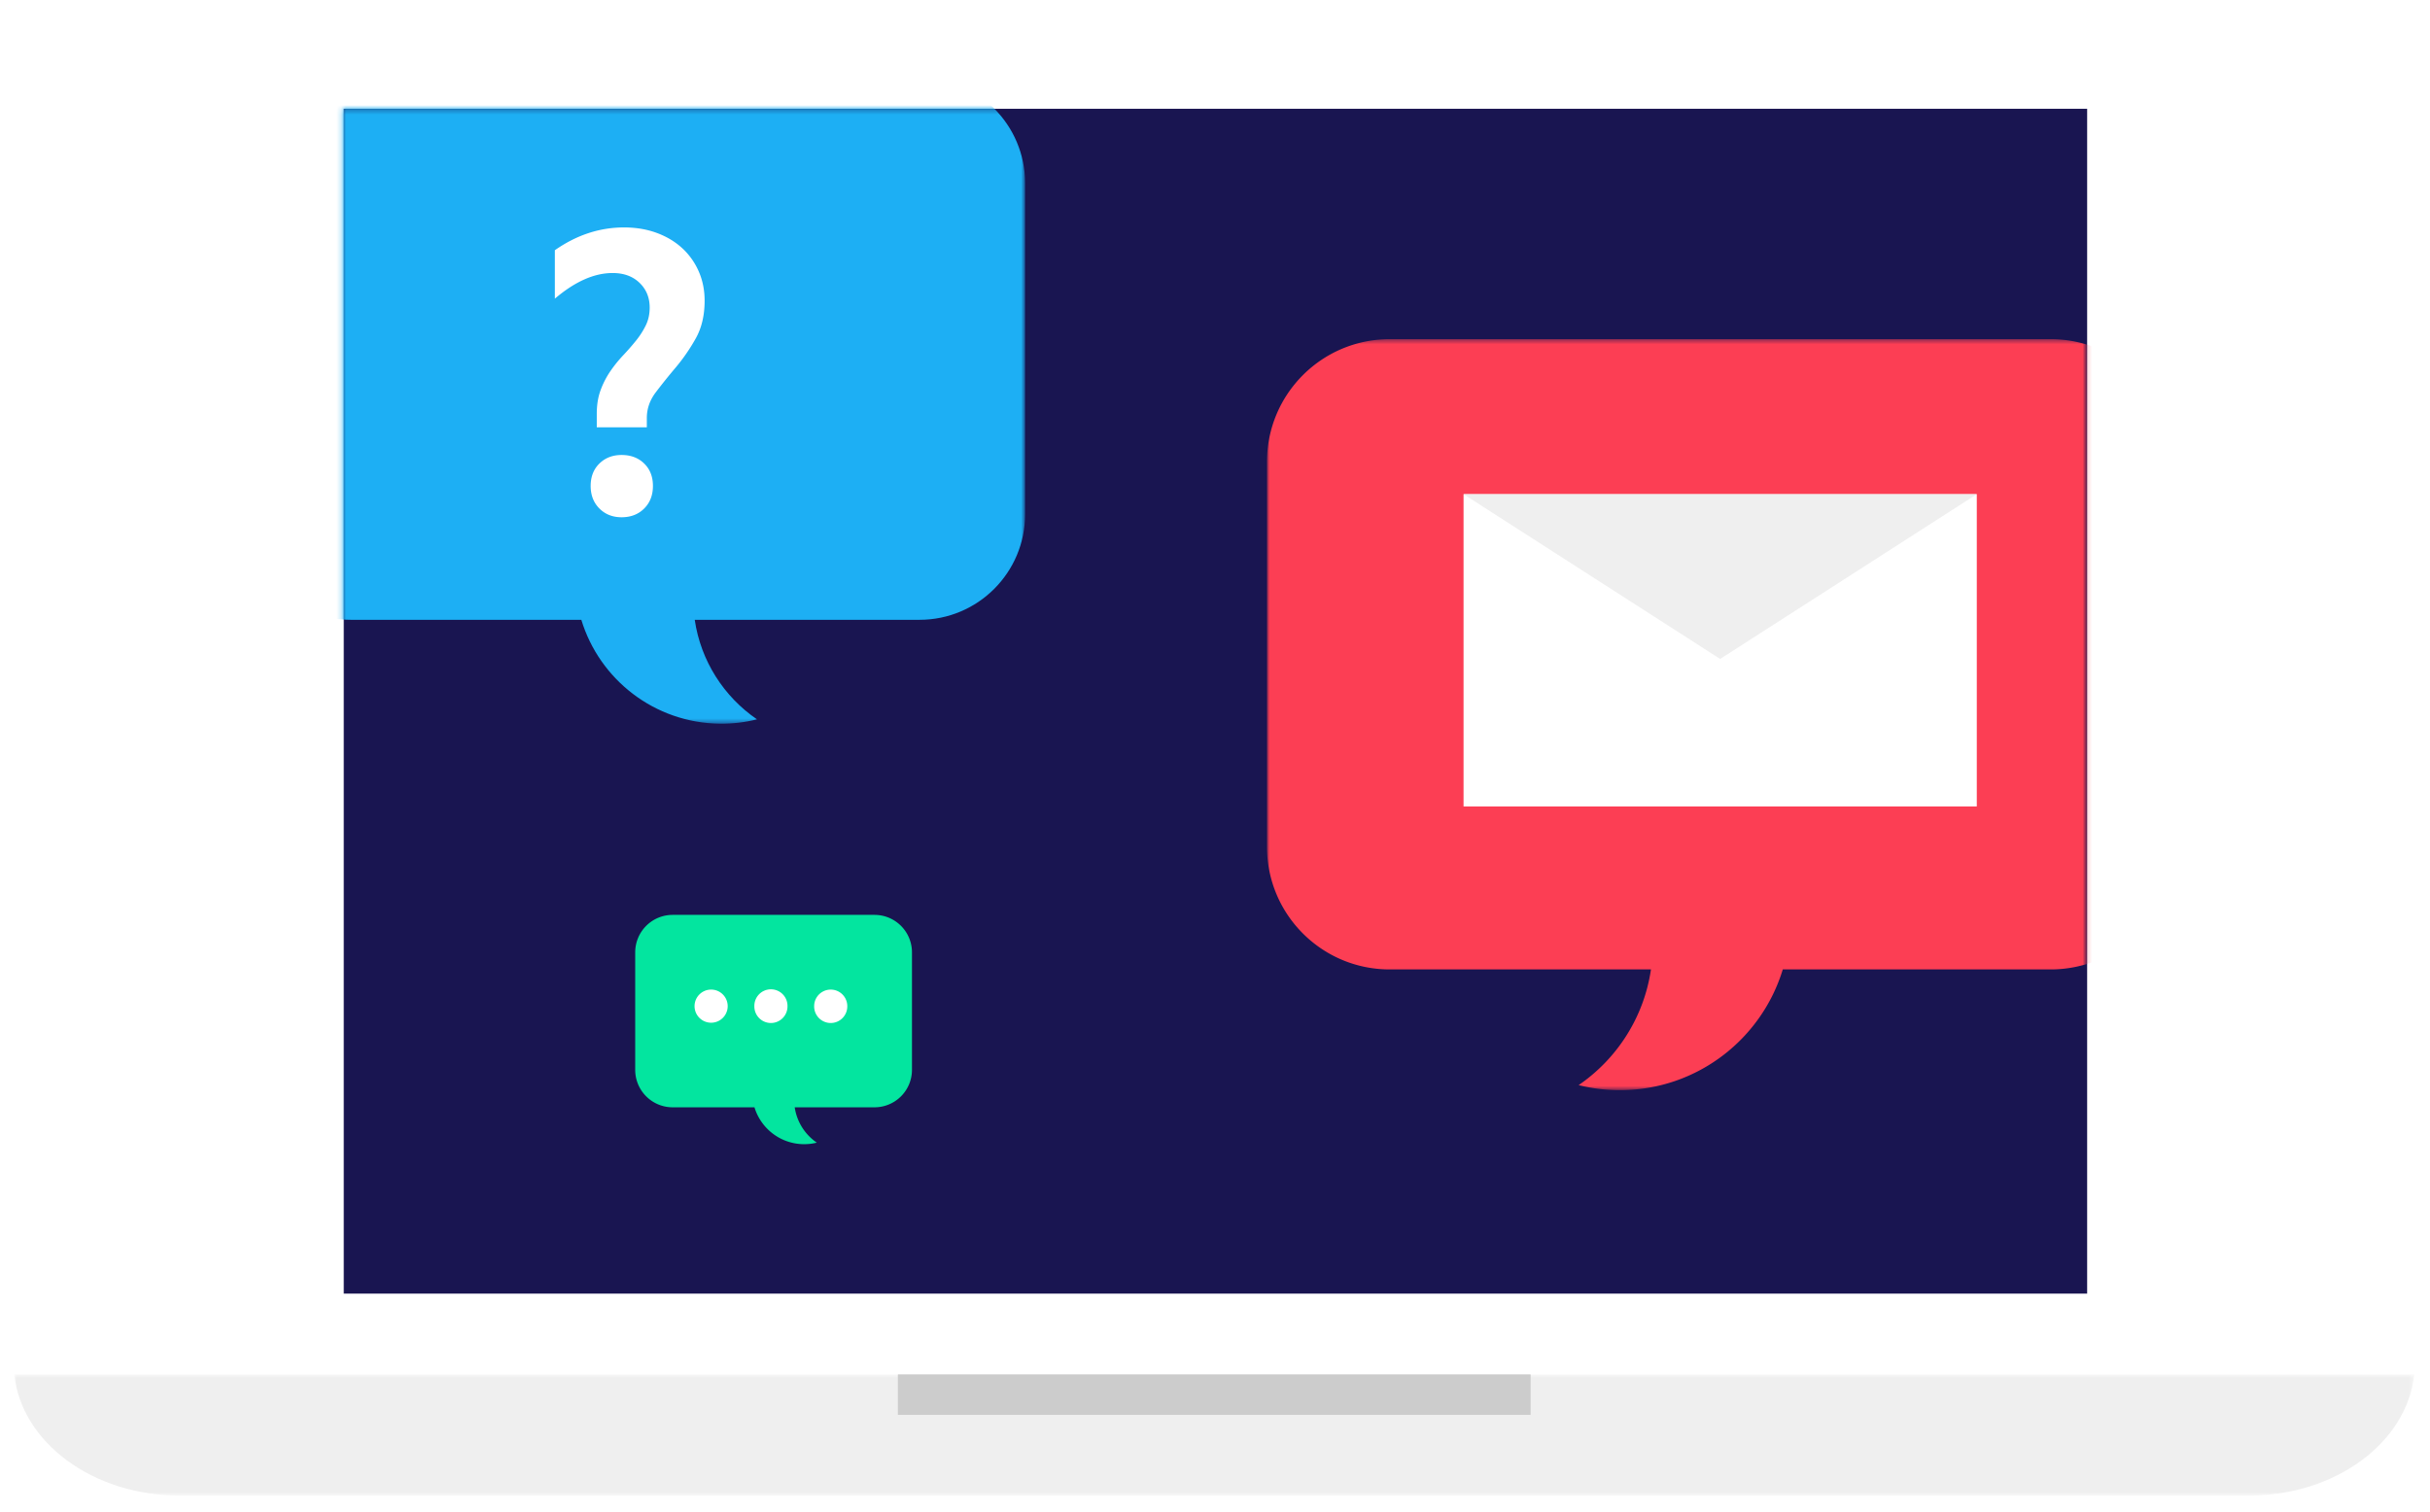 <svg width="511" height="318" xmlns="http://www.w3.org/2000/svg" xmlns:xlink="http://www.w3.org/1999/xlink"><defs><path id="path-2" d="M.267.4h403.37v294.56H.267z"/><path id="path-4" d="M0 311.95h504.69V.4H0z"/><path id="path-6" d="M.794.273h143.53v129.345H.794z"/><path id="path-8" d="M.955.424H173.18V158.39H.955z"/><path id="path-10" d="M.794 249.506H367.41V.273H.794z"/><path id="path-12" d="M0 .762h504.69v25.496H0z"/><path id="path-14" d="M0 311.95h504.69V.4H0z"/><filter x="-2.1%" y="-3.4%" width="104.2%" height="107%" filterUnits="objectBoundingBox" id="filter-1"><feOffset dy="2" in="SourceAlpha" result="shadowOffsetOuter1"/><feGaussianBlur stdDeviation="1.5" in="shadowOffsetOuter1" result="shadowBlurOuter1"/><feColorMatrix values="0 0 0 0 0 0 0 0 0 0 0 0 0 0 0 0 0 0 0.15 0" in="shadowBlurOuter1" result="shadowMatrixOuter1"/><feMerge><feMergeNode in="shadowMatrixOuter1"/><feMergeNode in="SourceGraphic"/></feMerge></filter></defs><g id="HP" stroke="none" stroke-width="1" fill="none" fill-rule="evenodd"><g transform="translate(-735 -1006)" id="Benefits"><g id="images/Premium-Support" transform="translate(738 1006)"><g id="Group-31" filter="url(#filter-1)"><g id="Group-6" transform="translate(0 .651)"><g id="Group-3" transform="translate(50.395)"><mask id="mask-3" fill="#fff"><use xlink:href="#path-2"/></mask><path d="M403.637 283.615c0 6.277-5.08 11.345-11.324 11.345H11.587c-6.245 0-11.32-5.068-11.32-11.345V11.745C.267 5.468 5.342.398 11.587.398h380.726c6.245 0 11.324 5.07 11.324 11.347v271.87z" id="Fill-1" fill="#FFF" mask="url(#mask-3)"/></g><mask id="mask-5" fill="#fff"><use xlink:href="#path-4"/></mask><path id="Fill-4" fill="#191551" mask="url(#mask-5)" d="M69.287 269.464h366.615V20.229H69.287z"/></g><g id="Group-12" transform="translate(68.243 20.608)"><g id="Group-9"><mask id="mask-7" fill="#fff"><use xlink:href="#path-6"/></mask><path d="M122.128-6.287H2.538c-12.259 0-22.196 9.941-22.196 22.205v69.643c0 12.263 9.937 22.205 22.196 22.205h48.465c3.802 12.524 15.366 21.7 29.143 21.85 2.69.028 5.3-.29 7.794-.912-6.938-4.75-11.815-12.266-13.089-20.938h47.277c12.259 0 22.196-9.942 22.196-22.205V15.918c0-12.264-9.937-22.205-22.196-22.205" id="Fill-7" fill="#1DAFF4" mask="url(#mask-7)"/></g><path d="M52.967 79.605c0-1.94.612-3.51 1.84-4.71 1.226-1.199 2.781-1.797 4.664-1.797 1.939 0 3.523.598 4.75 1.798 1.228 1.198 1.841 2.769 1.841 4.709 0 1.942-.613 3.524-1.84 4.751-1.228 1.227-2.812 1.841-4.751 1.841-1.883 0-3.438-.614-4.665-1.84-1.227-1.228-1.84-2.81-1.84-4.752zm1.284-15.157c0-1.883.27-3.552.813-5.008a18.062 18.062 0 012.054-3.982 27.91 27.91 0 012.696-3.339 52.057 52.057 0 002.695-3.083 17.033 17.033 0 002.055-3.211c.542-1.113.814-2.354.814-3.725 0-2.111-.715-3.852-2.14-5.223-1.427-1.37-3.31-2.055-5.65-2.055-3.88 0-7.93 1.799-12.153 5.395v-10.19c4.564-3.196 9.415-4.795 14.55-4.795 2.51 0 4.807.386 6.89 1.156 2.082.771 3.865 1.841 5.35 3.211a14.52 14.52 0 013.466 4.881c.827 1.884 1.24 3.939 1.24 6.165 0 3.082-.627 5.737-1.882 7.963a39.357 39.357 0 01-4.194 6.08 130.145 130.145 0 00-4.194 5.223c-1.256 1.656-1.883 3.454-1.883 5.394v1.97H54.251v-2.827z" id="Fill-10" fill="#FFF"/></g><g id="Group-17" transform="translate(130.187 189.712)"><path d="M.389 8.61v24.717a7.879 7.879 0 007.877 7.881h17.202c1.349 4.445 5.454 7.702 10.343 7.755.955.01 1.882-.103 2.767-.324a10.935 10.935 0 01-4.646-7.43h16.78a7.88 7.88 0 007.877-7.882V8.61A7.88 7.88 0 0050.71.73H8.266A7.879 7.879 0 00.39 8.61" id="Fill-13" fill="#03E59F"/><path d="M12.87 19.93a3.484 3.484 0 116.968-.001 3.484 3.484 0 01-6.969.001m12.576 0a3.484 3.484 0 116.967 0 3.484 3.484 0 11-6.967 0m12.576 0a3.483 3.483 0 116.967 0 3.484 3.484 0 11-6.967 0" id="Fill-15" fill="#FFF"/></g><g id="Group-24" transform="translate(68.243 20.608)"><g id="Group-20" transform="translate(194.23 48.315)"><mask id="mask-9" fill="#fff"><use xlink:href="#path-8"/></mask><path d="M165.76.424H26.753C12.505.424.955 11.978.955 26.234v80.949c0 14.254 11.55 25.81 25.8 25.81h54.95c-1.479 10.08-7.148 18.817-15.213 24.337a35.854 35.854 0 009.06 1.059c16.013-.172 29.455-10.839 33.874-25.396h56.333c14.249 0 25.8-11.556 25.8-25.81v-80.95c0-14.255-11.551-25.81-25.8-25.81" id="Fill-18" fill="#FC3E54" mask="url(#mask-9)"/></g><mask id="mask-11" fill="#fff"><use xlink:href="#path-10"/></mask><path id="Fill-21" fill="#FFF" mask="url(#mask-11)" d="M236.524 147.026h107.928V81.343H236.524z"/><path id="Fill-23" fill="#EFEFEF" mask="url(#mask-11)" d="M344.451 81.344l-53.963 34.66-53.965-34.66z"/></g><g id="Group-30" transform="translate(0 .651)"><g id="Group-27" transform="translate(0 285.691)"><mask id="mask-13" fill="#fff"><use xlink:href="#path-12"/></mask><path d="M0 .762c1.504 14.265 16.452 25.496 34.845 25.496h434.993c18.403 0 33.34-11.231 34.852-25.496H0z" id="Fill-25" fill="#EFEFEF" mask="url(#mask-13)"/></g><mask id="mask-15" fill="#fff"><use xlink:href="#path-14"/></mask><path id="Fill-28" fill="#CCC" mask="url(#mask-15)" d="M185.815 294.96h133.06v-8.507h-133.06z"/></g></g></g></g></g></svg>
